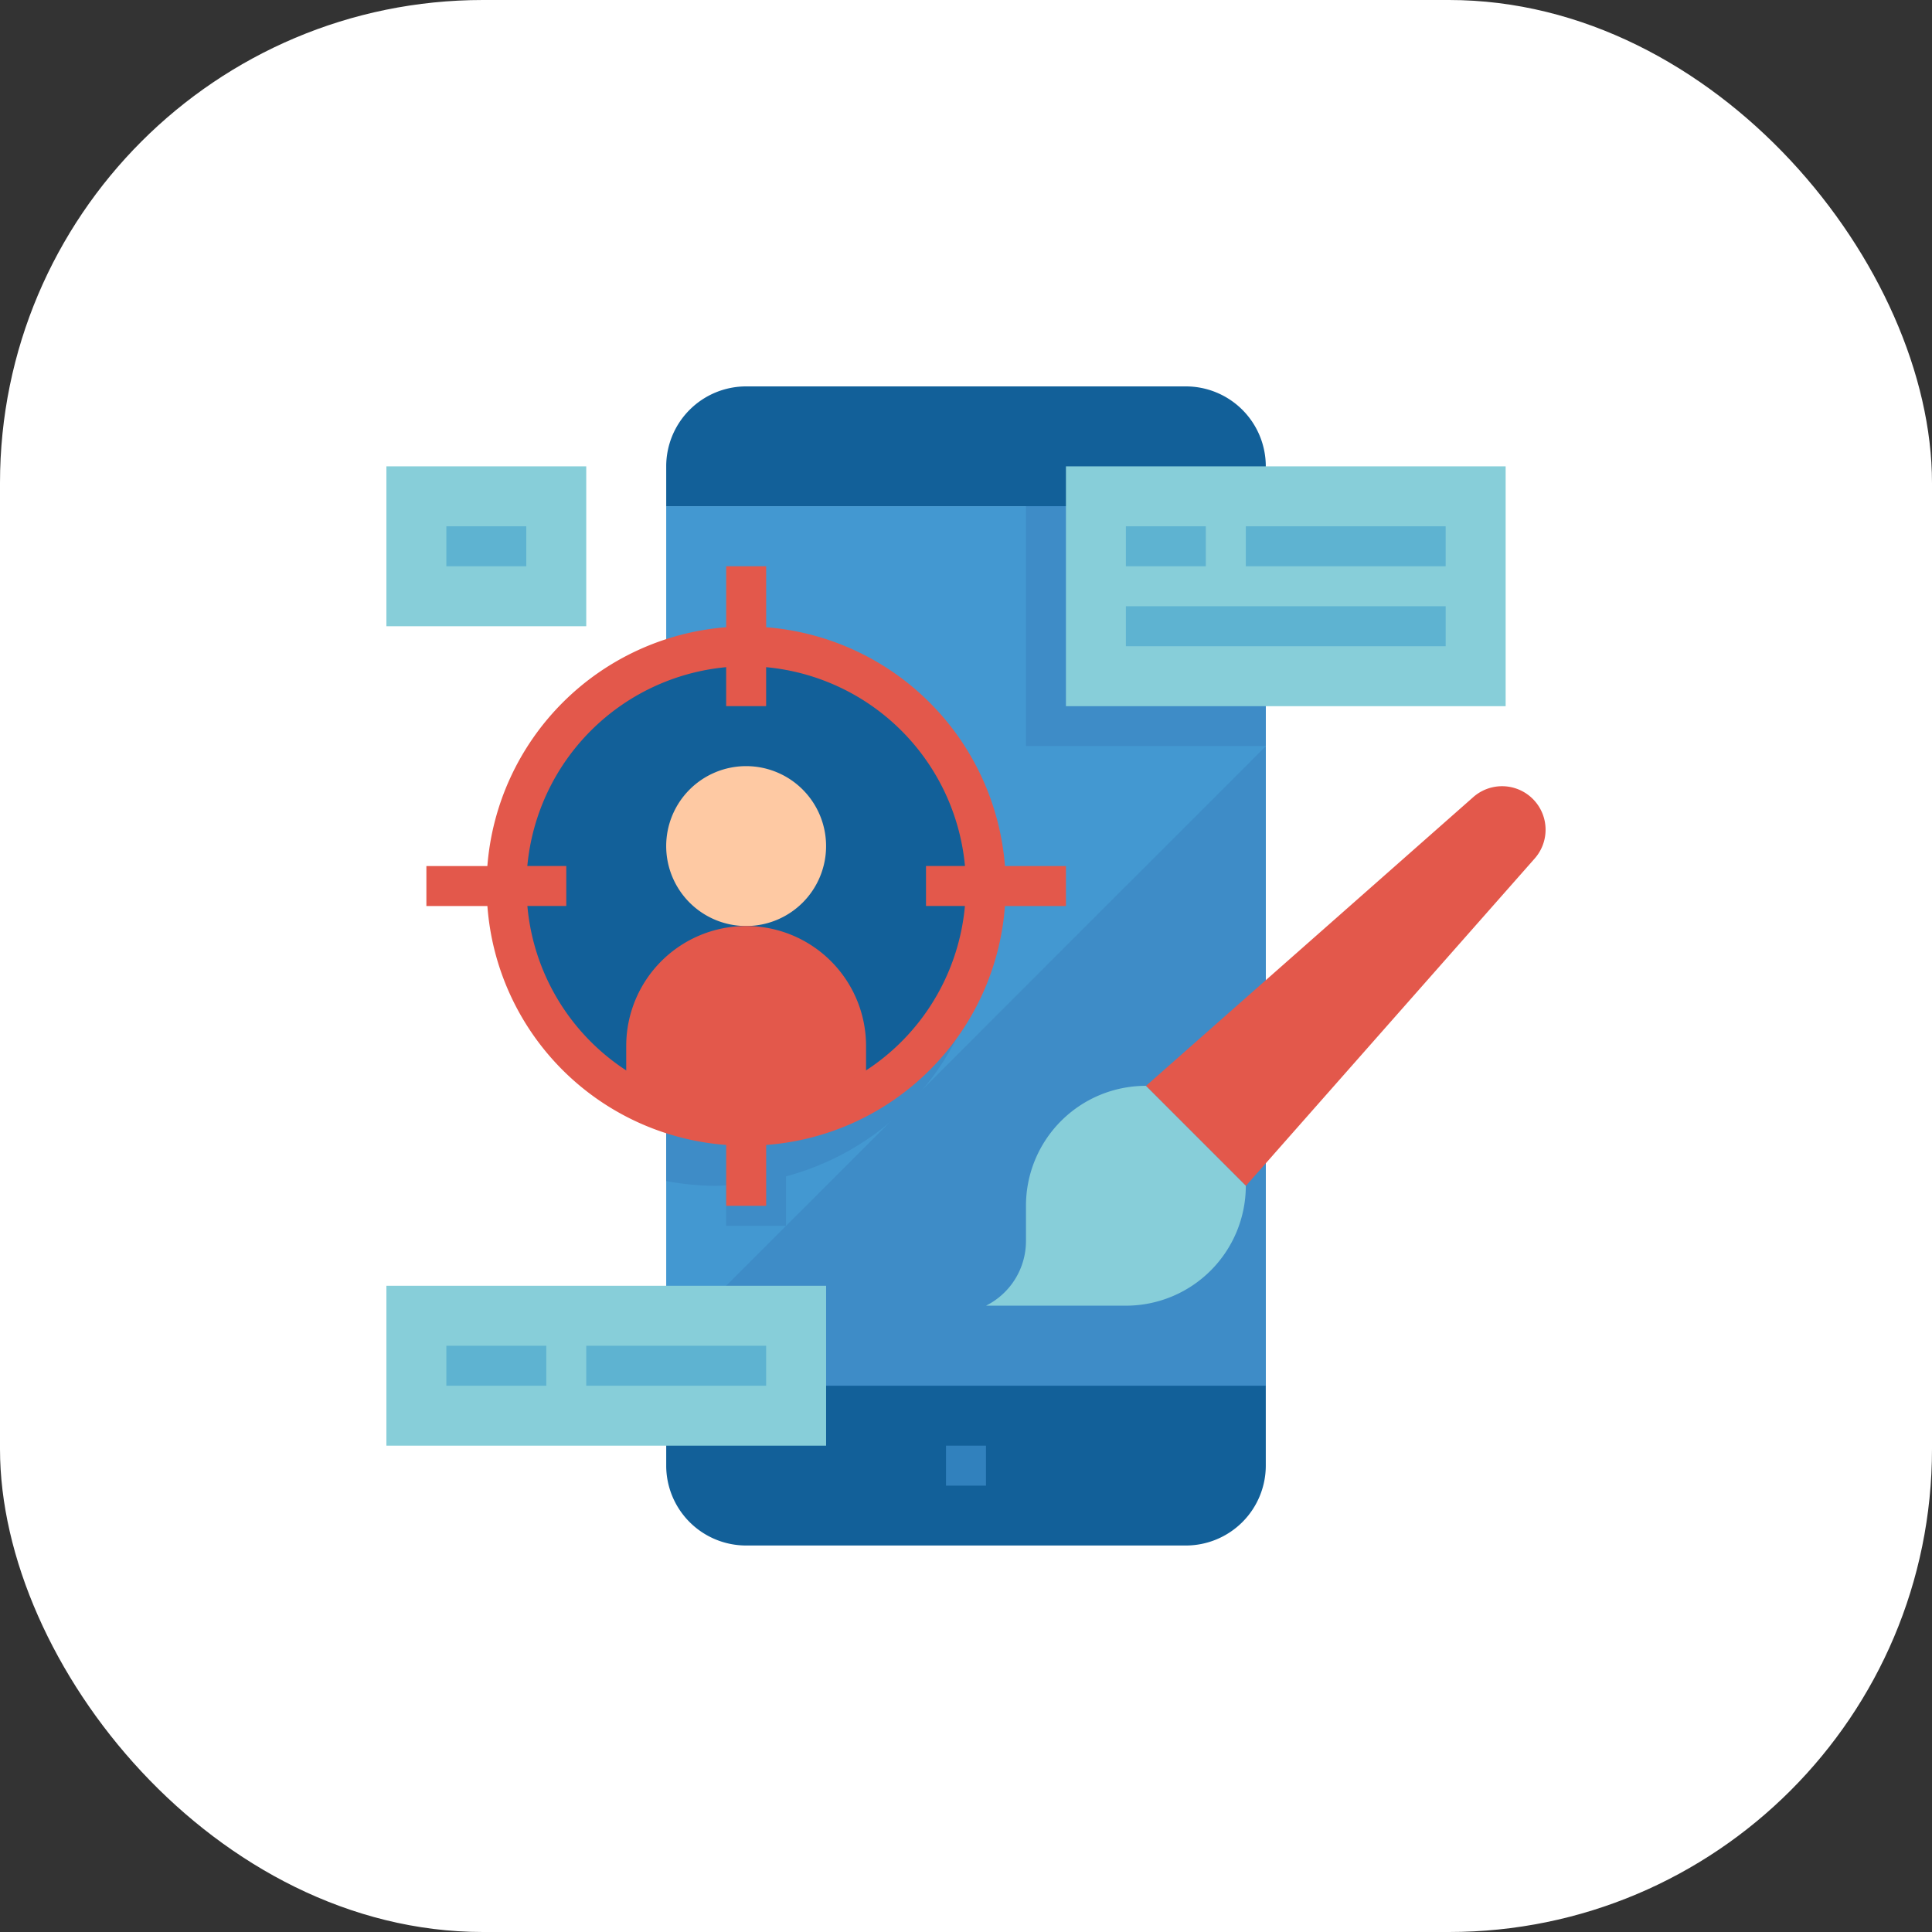 <svg id="experienceWeb" xmlns="http://www.w3.org/2000/svg" width="100" height="100" viewBox="0 0 100 100">
  <rect x="0" y="0" width="100" height="100" fill="#333333" stroke="none"/>
  <g id="Group_485" data-name="Group 485" transform="translate(-933 -3263)">
    <g id="Group_483" data-name="Group 483" transform="translate(394 124)">
      <g id="Group_477" data-name="Group 477" transform="translate(209 -15)">
        <g id="Group_472" data-name="Group 472" transform="translate(-61 343)">
          <g id="Group_446" data-name="Group 446" transform="translate(265 -3530)">
            <rect id="Rectangle_75" data-name="Rectangle 75" width="100" height="100" rx="25" transform="translate(126 6341)" fill="#fff"/>
          </g>
        </g>
      </g>
    </g>
    <g id="Group_484" data-name="Group 484" transform="translate(-2247.079 -685.26)">
      <path id="Path_450" data-name="Path 450" d="M3251.113,3968.26h-22.759a4.138,4.138,0,0,0-4.137,4.138v2.069h31.034V3972.4A4.138,4.138,0,0,0,3251.113,3968.26Z" transform="translate(-9.655 0)" fill="#126099"/>
      <path id="Path_451" data-name="Path 451" d="M3224.217,4058.6a4.137,4.137,0,0,0,4.137,4.138h22.759a4.138,4.138,0,0,0,4.138-4.138v-4.137h-31.034Z" transform="translate(-9.655 -34.483)" fill="#126099"/>
      <path id="Path_452" data-name="Path 452" d="M3224.217,3978.6h31.034v45.517h-31.034Z" transform="translate(-9.655 -4.138)" fill="#4398d1"/>
      <path id="Path_453" data-name="Path 453" d="M3240.768,4004.639a13.929,13.929,0,0,0-16.552-13.716v27.432a14,14,0,0,0,2.586.249c.175,0,.344-.019.517-.025v2.095h3.1v-2.561A13.958,13.958,0,0,0,3240.768,4004.639Z" transform="translate(-9.655 -8.965)" fill="#3e8cc7"/>
      <path id="Path_454" data-name="Path 454" d="M3224.217,4030.329v2.069h31.034v-33.1Z" transform="translate(-9.655 -12.414)" fill="#3e8cc7"/>
      <path id="Path_455" data-name="Path 455" d="M3248.354,4059.639h2.069v2.069h-2.069Z" transform="translate(-19.31 -36.551)" fill="#3181bd"/>
      <path id="Path_456" data-name="Path 456" d="M3235.25,4003.087a12.369,12.369,0,1,1-3.623-8.791A12.414,12.414,0,0,1,3235.25,4003.087Z" transform="translate(-4.137 -8.966)" fill="#126099"/>
      <path id="Path_457" data-name="Path 457" d="M3232.492,4005.157a4.138,4.138,0,1,1-4.138-4.138A4.138,4.138,0,0,1,3232.492,4005.157Z" transform="translate(-9.655 -13.104)" fill="#fec9a3"/>
      <path id="Path_458" data-name="Path 458" d="M3265.6,4018.26l16.948-14.954a2.252,2.252,0,0,1,3.178,3.178l-14.953,16.948Z" transform="translate(-26.207 -13.793)" fill="#e3584b"/>
      <path id="Path_459" data-name="Path 459" d="M3260.079,4028.6a6.207,6.207,0,0,0-6.207,6.207v1.825a3.743,3.743,0,0,1-2.069,3.348h7.241a6.208,6.208,0,0,0,6.207-6.207Z" transform="translate(-20.689 -24.138)" fill="#87ced9"/>
      <path id="Path_460" data-name="Path 460" d="M3200.079,4045.846h22.759v8.276h-22.759Z" transform="translate(0 -31.034)" fill="#87ced9"/>
      <path id="Path_461" data-name="Path 461" d="M3205.251,4051.019h5.173v2.069h-5.173Z" transform="translate(-2.069 -33.103)" fill="#5eb3d1"/>
      <path id="Path_462" data-name="Path 462" d="M3217.32,4051.019h9.31v2.069h-9.31Z" transform="translate(-6.896 -33.103)" fill="#5eb3d1"/>
      <path id="Path_463" data-name="Path 463" d="M3200.079,3975.157h10.344v8.276h-10.344Z" transform="translate(0 -2.759)" fill="#87ced9"/>
      <path id="Path_464" data-name="Path 464" d="M3205.251,3980.329h4.138v2.069h-4.138Z" transform="translate(-2.069 -4.828)" fill="#5eb3d1"/>
      <path id="Path_465" data-name="Path 465" d="M3226.975,4014.812a6.207,6.207,0,0,0-6.207,6.207v2.471a12.393,12.393,0,0,0,12.414,0v-2.471A6.207,6.207,0,0,0,3226.975,4014.812Z" transform="translate(-8.276 -18.621)" fill="#e3584b"/>
      <path id="Path_466" data-name="Path 466" d="M3236.631,3999.294h-3.156a13.449,13.449,0,0,0-12.361-12.361v-3.156h-2.069v3.156a13.45,13.45,0,0,0-12.361,12.361h-3.156v2.069h3.158a13.388,13.388,0,0,0,12.359,12.366v3.151h2.069v-3.151a13.388,13.388,0,0,0,12.359-12.366h3.158Zm-8.966,9.518a11.33,11.33,0,0,1-6.551,2.849v-2.021h-2.069v2.021a11.348,11.348,0,0,1-10.29-10.3h2.014v-2.069h-2.017A11.391,11.391,0,0,1,3219.044,3989v2.017h2.069V3989a11.391,11.391,0,0,1,10.292,10.292h-2.017v2.069h2.014a11.381,11.381,0,0,1-3.739,7.453Z" transform="translate(-1.379 -6.207)" fill="#e3584b"/>
      <path id="Path_467" data-name="Path 467" d="M3255.251,3978.6h12.414v12.414h-12.414Z" transform="translate(-22.069 -4.138)" fill="#3e8cc7"/>
      <path id="Path_468" data-name="Path 468" d="M3258.7,3975.157h22.759v12.414H3258.7Z" transform="translate(-23.448 -2.759)" fill="#87ced9"/>
      <g id="Group_140" data-name="Group 140" transform="translate(3238.355 3975.501)">
        <path id="Path_469" data-name="Path 469" d="M3263.872,3980.329h4.137v2.069h-4.137Z" transform="translate(-3263.872 -3980.329)" fill="#5eb3d1"/>
        <path id="Path_470" data-name="Path 470" d="M3274.217,3980.329h10.344v2.069h-10.344Z" transform="translate(-3268.01 -3980.329)" fill="#5eb3d1"/>
        <path id="Path_471" data-name="Path 471" d="M3263.872,3987.225h16.552v2.069h-16.552Z" transform="translate(-3263.872 -3983.087)" fill="#5eb3d1"/>
      </g>
    </g>
  </g>
</svg>
